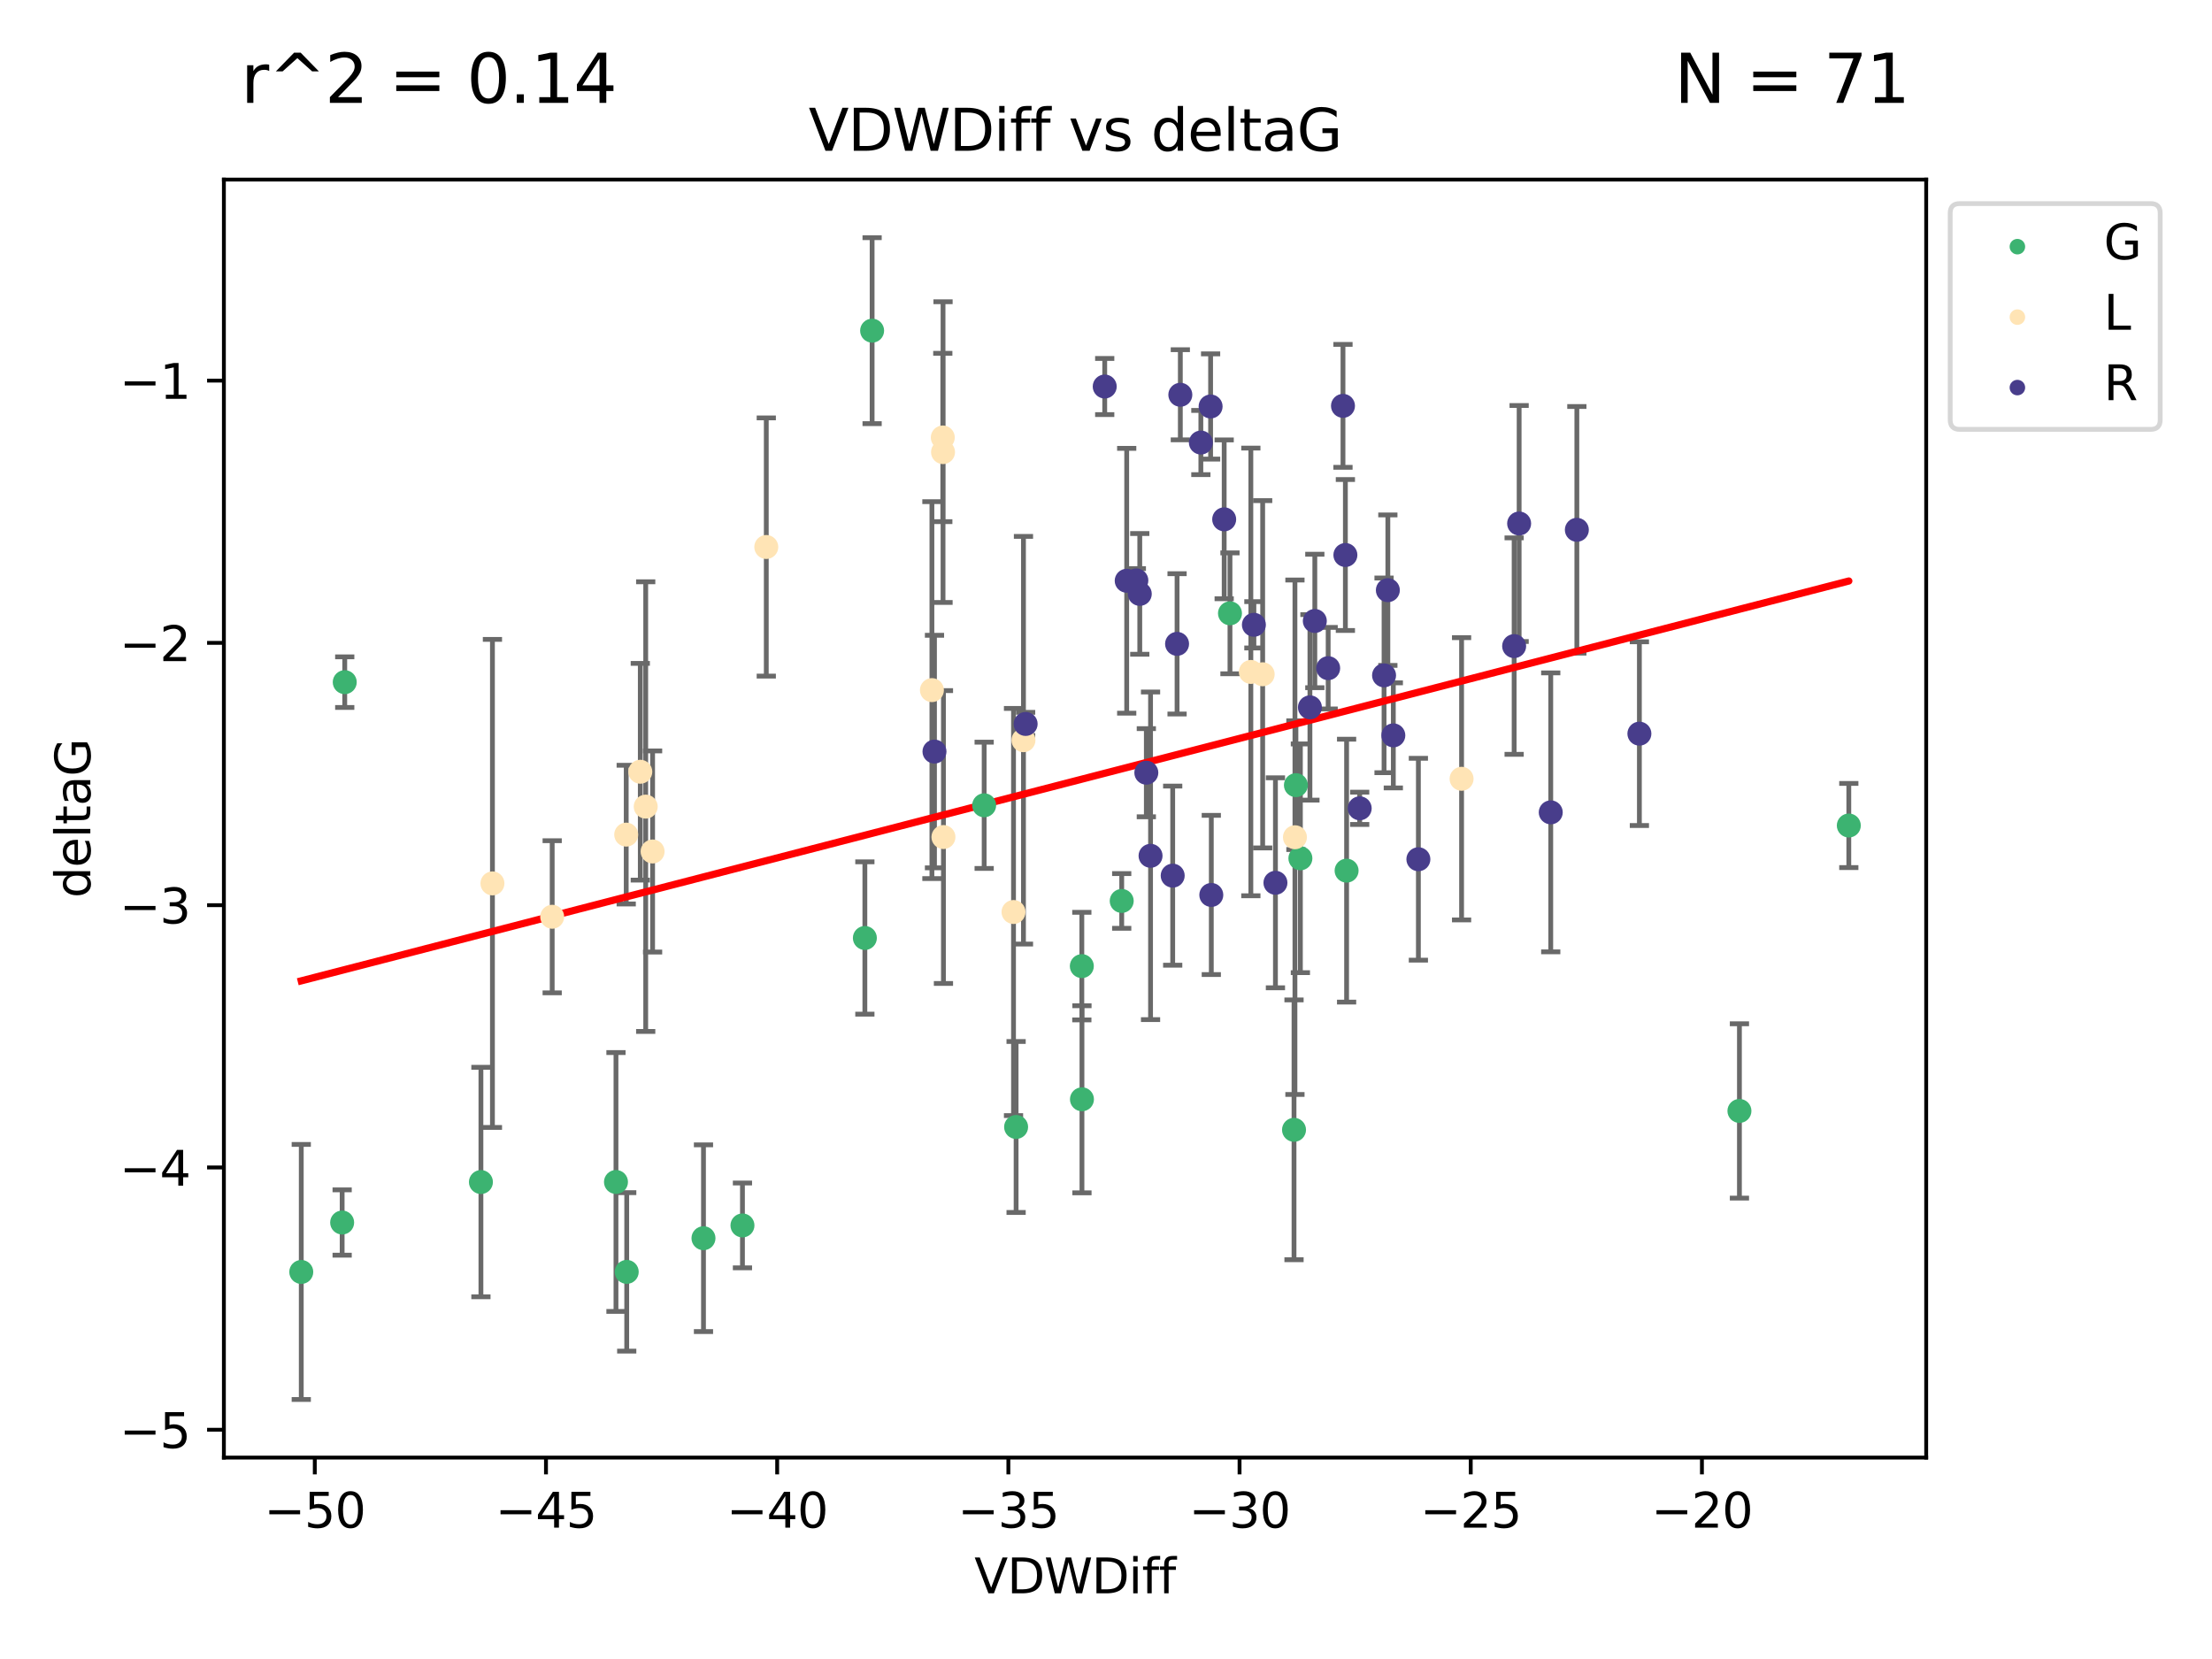<?xml version="1.0" encoding="utf-8" standalone="no"?>
<!DOCTYPE svg PUBLIC "-//W3C//DTD SVG 1.1//EN"
  "http://www.w3.org/Graphics/SVG/1.1/DTD/svg11.dtd">
<svg xmlns:xlink="http://www.w3.org/1999/xlink" width="460.8pt" height="345.6pt" viewBox="0 0 460.8 345.6" xmlns="http://www.w3.org/2000/svg" version="1.1">
 <defs>
  <style type="text/css">*{stroke-linejoin: round; stroke-linecap: butt}</style>
 </defs>
 <g id="figure_1">
  <g id="patch_1">
   <path d="M 0 345.6 
L 460.8 345.6 
L 460.8 0 
L 0 0 
z
" style="fill: #ffffff"/>
  </g>
  <g id="axes_1">
   <g id="patch_2">
    <path d="M 46.64 303.64 
L 401.26 303.64 
L 401.26 37.411 
L 46.64 37.411 
z
" style="fill: #ffffff"/>
   </g>
   <g id="PathCollection_1">
    <defs>
     <path id="m10f42b0be4" d="M 0 1.118 
C 0.297 1.118 0.581 1 0.791 0.791 
C 1 0.581 1.118 0.297 1.118 0 
C 1.118 -0.297 1 -0.581 0.791 -0.791 
C 0.581 -1 0.297 -1.118 0 -1.118 
C -0.297 -1.118 -0.581 -1 -0.791 -0.791 
C -1 -0.581 -1.118 -0.297 -1.118 0 
C -1.118 0.297 -1 0.581 -0.791 0.791 
C -0.581 1 -0.297 1.118 0 1.118 
z
" style="stroke: #3cb371"/>
    </defs>
    <g clip-path="url(#p039f5d3572)">
     <use xlink:href="#m10f42b0be4" x="62.759" y="264.972" style="fill: #3cb371; stroke: #3cb371"/>
     <use xlink:href="#m10f42b0be4" x="128.319" y="246.229" style="fill: #3cb371; stroke: #3cb371"/>
     <use xlink:href="#m10f42b0be4" x="154.667" y="255.28" style="fill: #3cb371; stroke: #3cb371"/>
     <use xlink:href="#m10f42b0be4" x="146.548" y="257.942" style="fill: #3cb371; stroke: #3cb371"/>
     <use xlink:href="#m10f42b0be4" x="71.816" y="142.106" style="fill: #3cb371; stroke: #3cb371"/>
     <use xlink:href="#m10f42b0be4" x="181.678" y="68.883" style="fill: #3cb371; stroke: #3cb371"/>
     <use xlink:href="#m10f42b0be4" x="71.276" y="254.674" style="fill: #3cb371; stroke: #3cb371"/>
     <use xlink:href="#m10f42b0be4" x="100.185" y="246.241" style="fill: #3cb371; stroke: #3cb371"/>
     <use xlink:href="#m10f42b0be4" x="130.558" y="264.956" style="fill: #3cb371; stroke: #3cb371"/>
     <use xlink:href="#m10f42b0be4" x="211.673" y="234.768" style="fill: #3cb371; stroke: #3cb371"/>
     <use xlink:href="#m10f42b0be4" x="225.365" y="201.259" style="fill: #3cb371; stroke: #3cb371"/>
     <use xlink:href="#m10f42b0be4" x="225.391" y="229.002" style="fill: #3cb371; stroke: #3cb371"/>
     <use xlink:href="#m10f42b0be4" x="256.226" y="127.765" style="fill: #3cb371; stroke: #3cb371"/>
     <use xlink:href="#m10f42b0be4" x="205.019" y="167.759" style="fill: #3cb371; stroke: #3cb371"/>
     <use xlink:href="#m10f42b0be4" x="280.521" y="181.37" style="fill: #3cb371; stroke: #3cb371"/>
     <use xlink:href="#m10f42b0be4" x="233.673" y="187.683" style="fill: #3cb371; stroke: #3cb371"/>
     <use xlink:href="#m10f42b0be4" x="180.168" y="195.399" style="fill: #3cb371; stroke: #3cb371"/>
     <use xlink:href="#m10f42b0be4" x="270.895" y="178.803" style="fill: #3cb371; stroke: #3cb371"/>
     <use xlink:href="#m10f42b0be4" x="269.963" y="163.562" style="fill: #3cb371; stroke: #3cb371"/>
     <use xlink:href="#m10f42b0be4" x="269.568" y="235.362" style="fill: #3cb371; stroke: #3cb371"/>
     <use xlink:href="#m10f42b0be4" x="385.141" y="171.969" style="fill: #3cb371; stroke: #3cb371"/>
     <use xlink:href="#m10f42b0be4" x="362.356" y="231.428" style="fill: #3cb371; stroke: #3cb371"/>
    </g>
   </g>
   <g id="PathCollection_2">
    <defs>
     <path id="m7113421792" d="M 0 1.118 
C 0.297 1.118 0.581 1 0.791 0.791 
C 1 0.581 1.118 0.297 1.118 0 
C 1.118 -0.297 1 -0.581 0.791 -0.791 
C 0.581 -1 0.297 -1.118 0 -1.118 
C -0.297 -1.118 -0.581 -1 -0.791 -0.791 
C -1 -0.581 -1.118 -0.297 -1.118 0 
C -1.118 0.297 -1 0.581 -0.791 0.791 
C -0.581 1 -0.297 1.118 0 1.118 
z
" style="stroke: #ffe4b5"/>
    </defs>
    <g clip-path="url(#p039f5d3572)">
     <use xlink:href="#m7113421792" x="115.031" y="190.979" style="fill: #ffe4b5; stroke: #ffe4b5"/>
     <use xlink:href="#m7113421792" x="130.453" y="173.867" style="fill: #ffe4b5; stroke: #ffe4b5"/>
     <use xlink:href="#m7113421792" x="133.384" y="160.77" style="fill: #ffe4b5; stroke: #ffe4b5"/>
     <use xlink:href="#m7113421792" x="134.513" y="168.033" style="fill: #ffe4b5; stroke: #ffe4b5"/>
     <use xlink:href="#m7113421792" x="196.451" y="94.182" style="fill: #ffe4b5; stroke: #ffe4b5"/>
     <use xlink:href="#m7113421792" x="159.63" y="113.949" style="fill: #ffe4b5; stroke: #ffe4b5"/>
     <use xlink:href="#m7113421792" x="260.575" y="139.975" style="fill: #ffe4b5; stroke: #ffe4b5"/>
     <use xlink:href="#m7113421792" x="135.948" y="177.38" style="fill: #ffe4b5; stroke: #ffe4b5"/>
     <use xlink:href="#m7113421792" x="196.402" y="91.135" style="fill: #ffe4b5; stroke: #ffe4b5"/>
     <use xlink:href="#m7113421792" x="269.76" y="174.414" style="fill: #ffe4b5; stroke: #ffe4b5"/>
     <use xlink:href="#m7113421792" x="196.537" y="174.371" style="fill: #ffe4b5; stroke: #ffe4b5"/>
     <use xlink:href="#m7113421792" x="102.584" y="184.029" style="fill: #ffe4b5; stroke: #ffe4b5"/>
     <use xlink:href="#m7113421792" x="263.037" y="140.463" style="fill: #ffe4b5; stroke: #ffe4b5"/>
     <use xlink:href="#m7113421792" x="211.135" y="189.987" style="fill: #ffe4b5; stroke: #ffe4b5"/>
     <use xlink:href="#m7113421792" x="304.474" y="162.236" style="fill: #ffe4b5; stroke: #ffe4b5"/>
     <use xlink:href="#m7113421792" x="213.208" y="154.198" style="fill: #ffe4b5; stroke: #ffe4b5"/>
     <use xlink:href="#m7113421792" x="194.135" y="143.764" style="fill: #ffe4b5; stroke: #ffe4b5"/>
    </g>
   </g>
   <g id="PathCollection_3">
    <defs>
     <path id="mc7e16ab9be" d="M 0 1.118 
C 0.297 1.118 0.581 1 0.791 0.791 
C 1 0.581 1.118 0.297 1.118 0 
C 1.118 -0.297 1 -0.581 0.791 -0.791 
C 0.581 -1 0.297 -1.118 0 -1.118 
C -0.297 -1.118 -0.581 -1 -0.791 -0.791 
C -1 -0.581 -1.118 -0.297 -1.118 0 
C -1.118 0.297 -1 0.581 -0.791 0.791 
C -0.581 1 -0.297 1.118 0 1.118 
z
" style="stroke: #483d8b"/>
    </defs>
    <g clip-path="url(#p039f5d3572)">
     <use xlink:href="#mc7e16ab9be" x="237.436" y="123.719" style="fill: #483d8b; stroke: #483d8b"/>
     <use xlink:href="#mc7e16ab9be" x="194.67" y="156.565" style="fill: #483d8b; stroke: #483d8b"/>
     <use xlink:href="#mc7e16ab9be" x="239.681" y="178.28" style="fill: #483d8b; stroke: #483d8b"/>
     <use xlink:href="#mc7e16ab9be" x="265.697" y="183.902" style="fill: #483d8b; stroke: #483d8b"/>
     <use xlink:href="#mc7e16ab9be" x="261.209" y="130.157" style="fill: #483d8b; stroke: #483d8b"/>
     <use xlink:href="#mc7e16ab9be" x="273.901" y="129.36" style="fill: #483d8b; stroke: #483d8b"/>
     <use xlink:href="#mc7e16ab9be" x="230.133" y="80.519" style="fill: #483d8b; stroke: #483d8b"/>
     <use xlink:href="#mc7e16ab9be" x="238.802" y="160.968" style="fill: #483d8b; stroke: #483d8b"/>
     <use xlink:href="#mc7e16ab9be" x="213.658" y="150.812" style="fill: #483d8b; stroke: #483d8b"/>
     <use xlink:href="#mc7e16ab9be" x="328.487" y="110.37" style="fill: #483d8b; stroke: #483d8b"/>
     <use xlink:href="#mc7e16ab9be" x="234.713" y="120.983" style="fill: #483d8b; stroke: #483d8b"/>
     <use xlink:href="#mc7e16ab9be" x="280.269" y="115.619" style="fill: #483d8b; stroke: #483d8b"/>
     <use xlink:href="#mc7e16ab9be" x="295.475" y="178.995" style="fill: #483d8b; stroke: #483d8b"/>
     <use xlink:href="#mc7e16ab9be" x="252.191" y="84.676" style="fill: #483d8b; stroke: #483d8b"/>
     <use xlink:href="#mc7e16ab9be" x="315.423" y="134.596" style="fill: #483d8b; stroke: #483d8b"/>
     <use xlink:href="#mc7e16ab9be" x="283.249" y="168.386" style="fill: #483d8b; stroke: #483d8b"/>
     <use xlink:href="#mc7e16ab9be" x="245.205" y="134.129" style="fill: #483d8b; stroke: #483d8b"/>
     <use xlink:href="#mc7e16ab9be" x="255.019" y="108.187" style="fill: #483d8b; stroke: #483d8b"/>
     <use xlink:href="#mc7e16ab9be" x="244.294" y="182.412" style="fill: #483d8b; stroke: #483d8b"/>
     <use xlink:href="#mc7e16ab9be" x="290.255" y="153.191" style="fill: #483d8b; stroke: #483d8b"/>
     <use xlink:href="#mc7e16ab9be" x="250.161" y="92.189" style="fill: #483d8b; stroke: #483d8b"/>
     <use xlink:href="#mc7e16ab9be" x="323.049" y="169.229" style="fill: #483d8b; stroke: #483d8b"/>
     <use xlink:href="#mc7e16ab9be" x="236.721" y="120.915" style="fill: #483d8b; stroke: #483d8b"/>
     <use xlink:href="#mc7e16ab9be" x="341.515" y="152.834" style="fill: #483d8b; stroke: #483d8b"/>
     <use xlink:href="#mc7e16ab9be" x="245.884" y="82.238" style="fill: #483d8b; stroke: #483d8b"/>
     <use xlink:href="#mc7e16ab9be" x="276.682" y="139.191" style="fill: #483d8b; stroke: #483d8b"/>
     <use xlink:href="#mc7e16ab9be" x="272.882" y="147.356" style="fill: #483d8b; stroke: #483d8b"/>
     <use xlink:href="#mc7e16ab9be" x="288.324" y="140.689" style="fill: #483d8b; stroke: #483d8b"/>
     <use xlink:href="#mc7e16ab9be" x="279.768" y="84.549" style="fill: #483d8b; stroke: #483d8b"/>
     <use xlink:href="#mc7e16ab9be" x="316.463" y="109.055" style="fill: #483d8b; stroke: #483d8b"/>
     <use xlink:href="#mc7e16ab9be" x="252.336" y="186.434" style="fill: #483d8b; stroke: #483d8b"/>
     <use xlink:href="#mc7e16ab9be" x="289.115" y="122.945" style="fill: #483d8b; stroke: #483d8b"/>
    </g>
   </g>
   <g id="matplotlib.axis_1">
    <g id="xtick_1">
     <g id="line2d_1">
      <defs>
       <path id="m365a8f9940" d="M 0 0 
L 0 3.5 
" style="stroke: #000000; stroke-width: 0.8"/>
      </defs>
      <g>
       <use xlink:href="#m365a8f9940" x="65.577" y="303.64" style="stroke: #000000; stroke-width: 0.8"/>
      </g>
     </g>
     <g id="text_1">
      <!-- −50 -->
      <g transform="translate(55.024 318.238)scale(0.1 -0.1)">
       <defs>
        <path id="DejaVuSans-2212" d="M 678 2272 
L 4684 2272 
L 4684 1741 
L 678 1741 
L 678 2272 
z
" transform="scale(0.016)"/>
        <path id="DejaVuSans-35" d="M 691 4666 
L 3169 4666 
L 3169 4134 
L 1269 4134 
L 1269 2991 
Q 1406 3038 1543 3061 
Q 1681 3084 1819 3084 
Q 2600 3084 3056 2656 
Q 3513 2228 3513 1497 
Q 3513 744 3044 326 
Q 2575 -91 1722 -91 
Q 1428 -91 1123 -41 
Q 819 9 494 109 
L 494 744 
Q 775 591 1075 516 
Q 1375 441 1709 441 
Q 2250 441 2565 725 
Q 2881 1009 2881 1497 
Q 2881 1984 2565 2268 
Q 2250 2553 1709 2553 
Q 1456 2553 1204 2497 
Q 953 2441 691 2322 
L 691 4666 
z
" transform="scale(0.016)"/>
        <path id="DejaVuSans-30" d="M 2034 4250 
Q 1547 4250 1301 3770 
Q 1056 3291 1056 2328 
Q 1056 1369 1301 889 
Q 1547 409 2034 409 
Q 2525 409 2770 889 
Q 3016 1369 3016 2328 
Q 3016 3291 2770 3770 
Q 2525 4250 2034 4250 
z
M 2034 4750 
Q 2819 4750 3233 4129 
Q 3647 3509 3647 2328 
Q 3647 1150 3233 529 
Q 2819 -91 2034 -91 
Q 1250 -91 836 529 
Q 422 1150 422 2328 
Q 422 3509 836 4129 
Q 1250 4750 2034 4750 
z
" transform="scale(0.016)"/>
       </defs>
       <use xlink:href="#DejaVuSans-2212"/>
       <use xlink:href="#DejaVuSans-35" x="83.789"/>
       <use xlink:href="#DejaVuSans-30" x="147.412"/>
      </g>
     </g>
    </g>
    <g id="xtick_2">
     <g id="line2d_2">
      <g>
       <use xlink:href="#m365a8f9940" x="113.738" y="303.64" style="stroke: #000000; stroke-width: 0.8"/>
      </g>
     </g>
     <g id="text_2">
      <!-- −45 -->
      <g transform="translate(103.185 318.238)scale(0.1 -0.1)">
       <defs>
        <path id="DejaVuSans-34" d="M 2419 4116 
L 825 1625 
L 2419 1625 
L 2419 4116 
z
M 2253 4666 
L 3047 4666 
L 3047 1625 
L 3713 1625 
L 3713 1100 
L 3047 1100 
L 3047 0 
L 2419 0 
L 2419 1100 
L 313 1100 
L 313 1709 
L 2253 4666 
z
" transform="scale(0.016)"/>
       </defs>
       <use xlink:href="#DejaVuSans-2212"/>
       <use xlink:href="#DejaVuSans-34" x="83.789"/>
       <use xlink:href="#DejaVuSans-35" x="147.412"/>
      </g>
     </g>
    </g>
    <g id="xtick_3">
     <g id="line2d_3">
      <g>
       <use xlink:href="#m365a8f9940" x="161.899" y="303.64" style="stroke: #000000; stroke-width: 0.8"/>
      </g>
     </g>
     <g id="text_3">
      <!-- −40 -->
      <g transform="translate(151.346 318.238)scale(0.1 -0.1)">
       <use xlink:href="#DejaVuSans-2212"/>
       <use xlink:href="#DejaVuSans-34" x="83.789"/>
       <use xlink:href="#DejaVuSans-30" x="147.412"/>
      </g>
     </g>
    </g>
    <g id="xtick_4">
     <g id="line2d_4">
      <g>
       <use xlink:href="#m365a8f9940" x="210.06" y="303.64" style="stroke: #000000; stroke-width: 0.8"/>
      </g>
     </g>
     <g id="text_4">
      <!-- −35 -->
      <g transform="translate(199.508 318.238)scale(0.1 -0.1)">
       <defs>
        <path id="DejaVuSans-33" d="M 2597 2516 
Q 3050 2419 3304 2112 
Q 3559 1806 3559 1356 
Q 3559 666 3084 287 
Q 2609 -91 1734 -91 
Q 1441 -91 1130 -33 
Q 819 25 488 141 
L 488 750 
Q 750 597 1062 519 
Q 1375 441 1716 441 
Q 2309 441 2620 675 
Q 2931 909 2931 1356 
Q 2931 1769 2642 2001 
Q 2353 2234 1838 2234 
L 1294 2234 
L 1294 2753 
L 1863 2753 
Q 2328 2753 2575 2939 
Q 2822 3125 2822 3475 
Q 2822 3834 2567 4026 
Q 2313 4219 1838 4219 
Q 1578 4219 1281 4162 
Q 984 4106 628 3988 
L 628 4550 
Q 988 4650 1302 4700 
Q 1616 4750 1894 4750 
Q 2613 4750 3031 4423 
Q 3450 4097 3450 3541 
Q 3450 3153 3228 2886 
Q 3006 2619 2597 2516 
z
" transform="scale(0.016)"/>
       </defs>
       <use xlink:href="#DejaVuSans-2212"/>
       <use xlink:href="#DejaVuSans-33" x="83.789"/>
       <use xlink:href="#DejaVuSans-35" x="147.412"/>
      </g>
     </g>
    </g>
    <g id="xtick_5">
     <g id="line2d_5">
      <g>
       <use xlink:href="#m365a8f9940" x="258.221" y="303.64" style="stroke: #000000; stroke-width: 0.8"/>
      </g>
     </g>
     <g id="text_5">
      <!-- −30 -->
      <g transform="translate(247.669 318.238)scale(0.1 -0.1)">
       <use xlink:href="#DejaVuSans-2212"/>
       <use xlink:href="#DejaVuSans-33" x="83.789"/>
       <use xlink:href="#DejaVuSans-30" x="147.412"/>
      </g>
     </g>
    </g>
    <g id="xtick_6">
     <g id="line2d_6">
      <g>
       <use xlink:href="#m365a8f9940" x="306.382" y="303.64" style="stroke: #000000; stroke-width: 0.8"/>
      </g>
     </g>
     <g id="text_6">
      <!-- −25 -->
      <g transform="translate(295.83 318.238)scale(0.1 -0.1)">
       <defs>
        <path id="DejaVuSans-32" d="M 1228 531 
L 3431 531 
L 3431 0 
L 469 0 
L 469 531 
Q 828 903 1448 1529 
Q 2069 2156 2228 2338 
Q 2531 2678 2651 2914 
Q 2772 3150 2772 3378 
Q 2772 3750 2511 3984 
Q 2250 4219 1831 4219 
Q 1534 4219 1204 4116 
Q 875 4013 500 3803 
L 500 4441 
Q 881 4594 1212 4672 
Q 1544 4750 1819 4750 
Q 2544 4750 2975 4387 
Q 3406 4025 3406 3419 
Q 3406 3131 3298 2873 
Q 3191 2616 2906 2266 
Q 2828 2175 2409 1742 
Q 1991 1309 1228 531 
z
" transform="scale(0.016)"/>
       </defs>
       <use xlink:href="#DejaVuSans-2212"/>
       <use xlink:href="#DejaVuSans-32" x="83.789"/>
       <use xlink:href="#DejaVuSans-35" x="147.412"/>
      </g>
     </g>
    </g>
    <g id="xtick_7">
     <g id="line2d_7">
      <g>
       <use xlink:href="#m365a8f9940" x="354.543" y="303.64" style="stroke: #000000; stroke-width: 0.8"/>
      </g>
     </g>
     <g id="text_7">
      <!-- −20 -->
      <g transform="translate(343.991 318.238)scale(0.1 -0.1)">
       <use xlink:href="#DejaVuSans-2212"/>
       <use xlink:href="#DejaVuSans-32" x="83.789"/>
       <use xlink:href="#DejaVuSans-30" x="147.412"/>
      </g>
     </g>
    </g>
    <g id="text_8">
     <!-- VDWDiff -->
     <g transform="translate(202.977 331.917)scale(0.1 -0.1)">
      <defs>
       <path id="DejaVuSans-56" d="M 1831 0 
L 50 4666 
L 709 4666 
L 2188 738 
L 3669 4666 
L 4325 4666 
L 2547 0 
L 1831 0 
z
" transform="scale(0.016)"/>
       <path id="DejaVuSans-44" d="M 1259 4147 
L 1259 519 
L 2022 519 
Q 2988 519 3436 956 
Q 3884 1394 3884 2338 
Q 3884 3275 3436 3711 
Q 2988 4147 2022 4147 
L 1259 4147 
z
M 628 4666 
L 1925 4666 
Q 3281 4666 3915 4102 
Q 4550 3538 4550 2338 
Q 4550 1131 3912 565 
Q 3275 0 1925 0 
L 628 0 
L 628 4666 
z
" transform="scale(0.016)"/>
       <path id="DejaVuSans-57" d="M 213 4666 
L 850 4666 
L 1831 722 
L 2809 4666 
L 3519 4666 
L 4500 722 
L 5478 4666 
L 6119 4666 
L 4947 0 
L 4153 0 
L 3169 4050 
L 2175 0 
L 1381 0 
L 213 4666 
z
" transform="scale(0.016)"/>
       <path id="DejaVuSans-69" d="M 603 3500 
L 1178 3500 
L 1178 0 
L 603 0 
L 603 3500 
z
M 603 4863 
L 1178 4863 
L 1178 4134 
L 603 4134 
L 603 4863 
z
" transform="scale(0.016)"/>
       <path id="DejaVuSans-66" d="M 2375 4863 
L 2375 4384 
L 1825 4384 
Q 1516 4384 1395 4259 
Q 1275 4134 1275 3809 
L 1275 3500 
L 2222 3500 
L 2222 3053 
L 1275 3053 
L 1275 0 
L 697 0 
L 697 3053 
L 147 3053 
L 147 3500 
L 697 3500 
L 697 3744 
Q 697 4328 969 4595 
Q 1241 4863 1831 4863 
L 2375 4863 
z
" transform="scale(0.016)"/>
      </defs>
      <use xlink:href="#DejaVuSans-56"/>
      <use xlink:href="#DejaVuSans-44" x="68.408"/>
      <use xlink:href="#DejaVuSans-57" x="145.41"/>
      <use xlink:href="#DejaVuSans-44" x="244.287"/>
      <use xlink:href="#DejaVuSans-69" x="321.289"/>
      <use xlink:href="#DejaVuSans-66" x="349.072"/>
      <use xlink:href="#DejaVuSans-66" x="384.277"/>
     </g>
    </g>
   </g>
   <g id="matplotlib.axis_2">
    <g id="ytick_1">
     <g id="line2d_8">
      <defs>
       <path id="m223c70c79e" d="M 0 0 
L -3.5 0 
" style="stroke: #000000; stroke-width: 0.8"/>
      </defs>
      <g>
       <use xlink:href="#m223c70c79e" x="46.64" y="297.844" style="stroke: #000000; stroke-width: 0.8"/>
      </g>
     </g>
     <g id="text_9">
      <!-- −5 -->
      <g transform="translate(24.898 301.643)scale(0.1 -0.1)">
       <use xlink:href="#DejaVuSans-2212"/>
       <use xlink:href="#DejaVuSans-35" x="83.789"/>
      </g>
     </g>
    </g>
    <g id="ytick_2">
     <g id="line2d_9">
      <g>
       <use xlink:href="#m223c70c79e" x="46.64" y="243.204" style="stroke: #000000; stroke-width: 0.8"/>
      </g>
     </g>
     <g id="text_10">
      <!-- −4 -->
      <g transform="translate(24.898 247.003)scale(0.1 -0.1)">
       <use xlink:href="#DejaVuSans-2212"/>
       <use xlink:href="#DejaVuSans-34" x="83.789"/>
      </g>
     </g>
    </g>
    <g id="ytick_3">
     <g id="line2d_10">
      <g>
       <use xlink:href="#m223c70c79e" x="46.64" y="188.564" style="stroke: #000000; stroke-width: 0.8"/>
      </g>
     </g>
     <g id="text_11">
      <!-- −3 -->
      <g transform="translate(24.898 192.364)scale(0.1 -0.1)">
       <use xlink:href="#DejaVuSans-2212"/>
       <use xlink:href="#DejaVuSans-33" x="83.789"/>
      </g>
     </g>
    </g>
    <g id="ytick_4">
     <g id="line2d_11">
      <g>
       <use xlink:href="#m223c70c79e" x="46.64" y="133.924" style="stroke: #000000; stroke-width: 0.8"/>
      </g>
     </g>
     <g id="text_12">
      <!-- −2 -->
      <g transform="translate(24.898 137.724)scale(0.1 -0.1)">
       <use xlink:href="#DejaVuSans-2212"/>
       <use xlink:href="#DejaVuSans-32" x="83.789"/>
      </g>
     </g>
    </g>
    <g id="ytick_5">
     <g id="line2d_12">
      <g>
       <use xlink:href="#m223c70c79e" x="46.64" y="79.284" style="stroke: #000000; stroke-width: 0.8"/>
      </g>
     </g>
     <g id="text_13">
      <!-- −1 -->
      <g transform="translate(24.898 83.084)scale(0.1 -0.1)">
       <defs>
        <path id="DejaVuSans-31" d="M 794 531 
L 1825 531 
L 1825 4091 
L 703 3866 
L 703 4441 
L 1819 4666 
L 2450 4666 
L 2450 531 
L 3481 531 
L 3481 0 
L 794 0 
L 794 531 
z
" transform="scale(0.016)"/>
       </defs>
       <use xlink:href="#DejaVuSans-2212"/>
       <use xlink:href="#DejaVuSans-31" x="83.789"/>
      </g>
     </g>
    </g>
    <g id="text_14">
     <!-- deltaG -->
     <g transform="translate(18.818 187.064)rotate(-90)scale(0.1 -0.1)">
      <defs>
       <path id="DejaVuSans-64" d="M 2906 2969 
L 2906 4863 
L 3481 4863 
L 3481 0 
L 2906 0 
L 2906 525 
Q 2725 213 2448 61 
Q 2172 -91 1784 -91 
Q 1150 -91 751 415 
Q 353 922 353 1747 
Q 353 2572 751 3078 
Q 1150 3584 1784 3584 
Q 2172 3584 2448 3432 
Q 2725 3281 2906 2969 
z
M 947 1747 
Q 947 1113 1208 752 
Q 1469 391 1925 391 
Q 2381 391 2643 752 
Q 2906 1113 2906 1747 
Q 2906 2381 2643 2742 
Q 2381 3103 1925 3103 
Q 1469 3103 1208 2742 
Q 947 2381 947 1747 
z
" transform="scale(0.016)"/>
       <path id="DejaVuSans-65" d="M 3597 1894 
L 3597 1613 
L 953 1613 
Q 991 1019 1311 708 
Q 1631 397 2203 397 
Q 2534 397 2845 478 
Q 3156 559 3463 722 
L 3463 178 
Q 3153 47 2828 -22 
Q 2503 -91 2169 -91 
Q 1331 -91 842 396 
Q 353 884 353 1716 
Q 353 2575 817 3079 
Q 1281 3584 2069 3584 
Q 2775 3584 3186 3129 
Q 3597 2675 3597 1894 
z
M 3022 2063 
Q 3016 2534 2758 2815 
Q 2500 3097 2075 3097 
Q 1594 3097 1305 2825 
Q 1016 2553 972 2059 
L 3022 2063 
z
" transform="scale(0.016)"/>
       <path id="DejaVuSans-6c" d="M 603 4863 
L 1178 4863 
L 1178 0 
L 603 0 
L 603 4863 
z
" transform="scale(0.016)"/>
       <path id="DejaVuSans-74" d="M 1172 4494 
L 1172 3500 
L 2356 3500 
L 2356 3053 
L 1172 3053 
L 1172 1153 
Q 1172 725 1289 603 
Q 1406 481 1766 481 
L 2356 481 
L 2356 0 
L 1766 0 
Q 1100 0 847 248 
Q 594 497 594 1153 
L 594 3053 
L 172 3053 
L 172 3500 
L 594 3500 
L 594 4494 
L 1172 4494 
z
" transform="scale(0.016)"/>
       <path id="DejaVuSans-61" d="M 2194 1759 
Q 1497 1759 1228 1600 
Q 959 1441 959 1056 
Q 959 750 1161 570 
Q 1363 391 1709 391 
Q 2188 391 2477 730 
Q 2766 1069 2766 1631 
L 2766 1759 
L 2194 1759 
z
M 3341 1997 
L 3341 0 
L 2766 0 
L 2766 531 
Q 2569 213 2275 61 
Q 1981 -91 1556 -91 
Q 1019 -91 701 211 
Q 384 513 384 1019 
Q 384 1609 779 1909 
Q 1175 2209 1959 2209 
L 2766 2209 
L 2766 2266 
Q 2766 2663 2505 2880 
Q 2244 3097 1772 3097 
Q 1472 3097 1187 3025 
Q 903 2953 641 2809 
L 641 3341 
Q 956 3463 1253 3523 
Q 1550 3584 1831 3584 
Q 2591 3584 2966 3190 
Q 3341 2797 3341 1997 
z
" transform="scale(0.016)"/>
       <path id="DejaVuSans-47" d="M 3809 666 
L 3809 1919 
L 2778 1919 
L 2778 2438 
L 4434 2438 
L 4434 434 
Q 4069 175 3628 42 
Q 3188 -91 2688 -91 
Q 1594 -91 976 548 
Q 359 1188 359 2328 
Q 359 3472 976 4111 
Q 1594 4750 2688 4750 
Q 3144 4750 3555 4637 
Q 3966 4525 4313 4306 
L 4313 3634 
Q 3963 3931 3569 4081 
Q 3175 4231 2741 4231 
Q 1884 4231 1454 3753 
Q 1025 3275 1025 2328 
Q 1025 1384 1454 906 
Q 1884 428 2741 428 
Q 3075 428 3337 486 
Q 3600 544 3809 666 
z
" transform="scale(0.016)"/>
      </defs>
      <use xlink:href="#DejaVuSans-64"/>
      <use xlink:href="#DejaVuSans-65" x="63.477"/>
      <use xlink:href="#DejaVuSans-6c" x="125"/>
      <use xlink:href="#DejaVuSans-74" x="152.783"/>
      <use xlink:href="#DejaVuSans-61" x="191.992"/>
      <use xlink:href="#DejaVuSans-47" x="253.271"/>
     </g>
    </g>
   </g>
   <g id="LineCollection_1">
    <path d="M 62.759 291.539 
L 62.759 238.405 
" clip-path="url(#p039f5d3572)" style="fill: none; stroke: #696969"/>
    <path d="M 128.319 273.192 
L 128.319 219.267 
" clip-path="url(#p039f5d3572)" style="fill: none; stroke: #696969"/>
    <path d="M 154.667 264.116 
L 154.667 246.445 
" clip-path="url(#p039f5d3572)" style="fill: none; stroke: #696969"/>
    <path d="M 146.548 277.391 
L 146.548 238.493 
" clip-path="url(#p039f5d3572)" style="fill: none; stroke: #696969"/>
    <path d="M 71.816 147.375 
L 71.816 136.837 
" clip-path="url(#p039f5d3572)" style="fill: none; stroke: #696969"/>
    <path d="M 181.678 88.254 
L 181.678 49.513 
" clip-path="url(#p039f5d3572)" style="fill: none; stroke: #696969"/>
    <path d="M 71.276 261.477 
L 71.276 247.87 
" clip-path="url(#p039f5d3572)" style="fill: none; stroke: #696969"/>
    <path d="M 100.185 270.142 
L 100.185 222.34 
" clip-path="url(#p039f5d3572)" style="fill: none; stroke: #696969"/>
    <path d="M 130.558 281.463 
L 130.558 248.45 
" clip-path="url(#p039f5d3572)" style="fill: none; stroke: #696969"/>
    <path d="M 211.673 252.578 
L 211.673 216.959 
" clip-path="url(#p039f5d3572)" style="fill: none; stroke: #696969"/>
    <path d="M 225.365 212.466 
L 225.365 190.051 
" clip-path="url(#p039f5d3572)" style="fill: none; stroke: #696969"/>
    <path d="M 225.391 248.489 
L 225.391 209.516 
" clip-path="url(#p039f5d3572)" style="fill: none; stroke: #696969"/>
    <path d="M 256.226 140.357 
L 256.226 115.174 
" clip-path="url(#p039f5d3572)" style="fill: none; stroke: #696969"/>
    <path d="M 205.019 180.911 
L 205.019 154.608 
" clip-path="url(#p039f5d3572)" style="fill: none; stroke: #696969"/>
    <path d="M 280.521 208.753 
L 280.521 153.986 
" clip-path="url(#p039f5d3572)" style="fill: none; stroke: #696969"/>
    <path d="M 233.673 193.382 
L 233.673 181.984 
" clip-path="url(#p039f5d3572)" style="fill: none; stroke: #696969"/>
    <path d="M 180.168 211.267 
L 180.168 179.53 
" clip-path="url(#p039f5d3572)" style="fill: none; stroke: #696969"/>
    <path d="M 270.895 202.627 
L 270.895 154.978 
" clip-path="url(#p039f5d3572)" style="fill: none; stroke: #696969"/>
    <path d="M 269.963 176.973 
L 269.963 150.151 
" clip-path="url(#p039f5d3572)" style="fill: none; stroke: #696969"/>
    <path d="M 269.568 262.421 
L 269.568 208.303 
" clip-path="url(#p039f5d3572)" style="fill: none; stroke: #696969"/>
    <path d="M 385.141 180.734 
L 385.141 163.205 
" clip-path="url(#p039f5d3572)" style="fill: none; stroke: #696969"/>
    <path d="M 362.356 249.586 
L 362.356 213.27 
" clip-path="url(#p039f5d3572)" style="fill: none; stroke: #696969"/>
   </g>
   <g id="line2d_13">
    <defs>
     <path id="m0085812748" d="M 2 0 
L -2 -0 
" style="stroke: #696969"/>
    </defs>
    <g clip-path="url(#p039f5d3572)">
     <use xlink:href="#m0085812748" x="62.759" y="291.539" style="fill: #696969; stroke: #696969"/>
     <use xlink:href="#m0085812748" x="128.319" y="273.192" style="fill: #696969; stroke: #696969"/>
     <use xlink:href="#m0085812748" x="154.667" y="264.116" style="fill: #696969; stroke: #696969"/>
     <use xlink:href="#m0085812748" x="146.548" y="277.391" style="fill: #696969; stroke: #696969"/>
     <use xlink:href="#m0085812748" x="71.816" y="147.375" style="fill: #696969; stroke: #696969"/>
     <use xlink:href="#m0085812748" x="181.678" y="88.254" style="fill: #696969; stroke: #696969"/>
     <use xlink:href="#m0085812748" x="71.276" y="261.477" style="fill: #696969; stroke: #696969"/>
     <use xlink:href="#m0085812748" x="100.185" y="270.142" style="fill: #696969; stroke: #696969"/>
     <use xlink:href="#m0085812748" x="130.558" y="281.463" style="fill: #696969; stroke: #696969"/>
     <use xlink:href="#m0085812748" x="211.673" y="252.578" style="fill: #696969; stroke: #696969"/>
     <use xlink:href="#m0085812748" x="225.365" y="212.466" style="fill: #696969; stroke: #696969"/>
     <use xlink:href="#m0085812748" x="225.391" y="248.489" style="fill: #696969; stroke: #696969"/>
     <use xlink:href="#m0085812748" x="256.226" y="140.357" style="fill: #696969; stroke: #696969"/>
     <use xlink:href="#m0085812748" x="205.019" y="180.911" style="fill: #696969; stroke: #696969"/>
     <use xlink:href="#m0085812748" x="280.521" y="208.753" style="fill: #696969; stroke: #696969"/>
     <use xlink:href="#m0085812748" x="233.673" y="193.382" style="fill: #696969; stroke: #696969"/>
     <use xlink:href="#m0085812748" x="180.168" y="211.267" style="fill: #696969; stroke: #696969"/>
     <use xlink:href="#m0085812748" x="270.895" y="202.627" style="fill: #696969; stroke: #696969"/>
     <use xlink:href="#m0085812748" x="269.963" y="176.973" style="fill: #696969; stroke: #696969"/>
     <use xlink:href="#m0085812748" x="269.568" y="262.421" style="fill: #696969; stroke: #696969"/>
     <use xlink:href="#m0085812748" x="385.141" y="180.734" style="fill: #696969; stroke: #696969"/>
     <use xlink:href="#m0085812748" x="362.356" y="249.586" style="fill: #696969; stroke: #696969"/>
    </g>
   </g>
   <g id="line2d_14">
    <g clip-path="url(#p039f5d3572)">
     <use xlink:href="#m0085812748" x="62.759" y="238.405" style="fill: #696969; stroke: #696969"/>
     <use xlink:href="#m0085812748" x="128.319" y="219.267" style="fill: #696969; stroke: #696969"/>
     <use xlink:href="#m0085812748" x="154.667" y="246.445" style="fill: #696969; stroke: #696969"/>
     <use xlink:href="#m0085812748" x="146.548" y="238.493" style="fill: #696969; stroke: #696969"/>
     <use xlink:href="#m0085812748" x="71.816" y="136.837" style="fill: #696969; stroke: #696969"/>
     <use xlink:href="#m0085812748" x="181.678" y="49.513" style="fill: #696969; stroke: #696969"/>
     <use xlink:href="#m0085812748" x="71.276" y="247.87" style="fill: #696969; stroke: #696969"/>
     <use xlink:href="#m0085812748" x="100.185" y="222.34" style="fill: #696969; stroke: #696969"/>
     <use xlink:href="#m0085812748" x="130.558" y="248.45" style="fill: #696969; stroke: #696969"/>
     <use xlink:href="#m0085812748" x="211.673" y="216.959" style="fill: #696969; stroke: #696969"/>
     <use xlink:href="#m0085812748" x="225.365" y="190.051" style="fill: #696969; stroke: #696969"/>
     <use xlink:href="#m0085812748" x="225.391" y="209.516" style="fill: #696969; stroke: #696969"/>
     <use xlink:href="#m0085812748" x="256.226" y="115.174" style="fill: #696969; stroke: #696969"/>
     <use xlink:href="#m0085812748" x="205.019" y="154.608" style="fill: #696969; stroke: #696969"/>
     <use xlink:href="#m0085812748" x="280.521" y="153.986" style="fill: #696969; stroke: #696969"/>
     <use xlink:href="#m0085812748" x="233.673" y="181.984" style="fill: #696969; stroke: #696969"/>
     <use xlink:href="#m0085812748" x="180.168" y="179.53" style="fill: #696969; stroke: #696969"/>
     <use xlink:href="#m0085812748" x="270.895" y="154.978" style="fill: #696969; stroke: #696969"/>
     <use xlink:href="#m0085812748" x="269.963" y="150.151" style="fill: #696969; stroke: #696969"/>
     <use xlink:href="#m0085812748" x="269.568" y="208.303" style="fill: #696969; stroke: #696969"/>
     <use xlink:href="#m0085812748" x="385.141" y="163.205" style="fill: #696969; stroke: #696969"/>
     <use xlink:href="#m0085812748" x="362.356" y="213.27" style="fill: #696969; stroke: #696969"/>
    </g>
   </g>
   <g id="LineCollection_2">
    <path d="M 115.031 206.826 
L 115.031 175.132 
" clip-path="url(#p039f5d3572)" style="fill: none; stroke: #696969"/>
    <path d="M 130.453 188.312 
L 130.453 159.422 
" clip-path="url(#p039f5d3572)" style="fill: none; stroke: #696969"/>
    <path d="M 133.384 183.34 
L 133.384 138.199 
" clip-path="url(#p039f5d3572)" style="fill: none; stroke: #696969"/>
    <path d="M 134.513 214.868 
L 134.513 121.197 
" clip-path="url(#p039f5d3572)" style="fill: none; stroke: #696969"/>
    <path d="M 196.451 125.503 
L 196.451 62.861 
" clip-path="url(#p039f5d3572)" style="fill: none; stroke: #696969"/>
    <path d="M 159.63 140.845 
L 159.63 87.053 
" clip-path="url(#p039f5d3572)" style="fill: none; stroke: #696969"/>
    <path d="M 260.575 186.607 
L 260.575 93.342 
" clip-path="url(#p039f5d3572)" style="fill: none; stroke: #696969"/>
    <path d="M 135.948 198.329 
L 135.948 156.431 
" clip-path="url(#p039f5d3572)" style="fill: none; stroke: #696969"/>
    <path d="M 196.402 108.672 
L 196.402 73.597 
" clip-path="url(#p039f5d3572)" style="fill: none; stroke: #696969"/>
    <path d="M 269.76 227.997 
L 269.76 120.83 
" clip-path="url(#p039f5d3572)" style="fill: none; stroke: #696969"/>
    <path d="M 196.537 204.872 
L 196.537 143.869 
" clip-path="url(#p039f5d3572)" style="fill: none; stroke: #696969"/>
    <path d="M 102.584 234.864 
L 102.584 133.193 
" clip-path="url(#p039f5d3572)" style="fill: none; stroke: #696969"/>
    <path d="M 263.037 176.639 
L 263.037 104.287 
" clip-path="url(#p039f5d3572)" style="fill: none; stroke: #696969"/>
    <path d="M 211.135 232.396 
L 211.135 147.578 
" clip-path="url(#p039f5d3572)" style="fill: none; stroke: #696969"/>
    <path d="M 304.474 191.641 
L 304.474 132.832 
" clip-path="url(#p039f5d3572)" style="fill: none; stroke: #696969"/>
    <path d="M 213.208 196.659 
L 213.208 111.737 
" clip-path="url(#p039f5d3572)" style="fill: none; stroke: #696969"/>
    <path d="M 194.135 183.021 
L 194.135 104.507 
" clip-path="url(#p039f5d3572)" style="fill: none; stroke: #696969"/>
   </g>
   <g id="line2d_15">
    <g clip-path="url(#p039f5d3572)">
     <use xlink:href="#m0085812748" x="115.031" y="206.826" style="fill: #696969; stroke: #696969"/>
     <use xlink:href="#m0085812748" x="130.453" y="188.312" style="fill: #696969; stroke: #696969"/>
     <use xlink:href="#m0085812748" x="133.384" y="183.34" style="fill: #696969; stroke: #696969"/>
     <use xlink:href="#m0085812748" x="134.513" y="214.868" style="fill: #696969; stroke: #696969"/>
     <use xlink:href="#m0085812748" x="196.451" y="125.503" style="fill: #696969; stroke: #696969"/>
     <use xlink:href="#m0085812748" x="159.63" y="140.845" style="fill: #696969; stroke: #696969"/>
     <use xlink:href="#m0085812748" x="260.575" y="186.607" style="fill: #696969; stroke: #696969"/>
     <use xlink:href="#m0085812748" x="135.948" y="198.329" style="fill: #696969; stroke: #696969"/>
     <use xlink:href="#m0085812748" x="196.402" y="108.672" style="fill: #696969; stroke: #696969"/>
     <use xlink:href="#m0085812748" x="269.76" y="227.997" style="fill: #696969; stroke: #696969"/>
     <use xlink:href="#m0085812748" x="196.537" y="204.872" style="fill: #696969; stroke: #696969"/>
     <use xlink:href="#m0085812748" x="102.584" y="234.864" style="fill: #696969; stroke: #696969"/>
     <use xlink:href="#m0085812748" x="263.037" y="176.639" style="fill: #696969; stroke: #696969"/>
     <use xlink:href="#m0085812748" x="211.135" y="232.396" style="fill: #696969; stroke: #696969"/>
     <use xlink:href="#m0085812748" x="304.474" y="191.641" style="fill: #696969; stroke: #696969"/>
     <use xlink:href="#m0085812748" x="213.208" y="196.659" style="fill: #696969; stroke: #696969"/>
     <use xlink:href="#m0085812748" x="194.135" y="183.021" style="fill: #696969; stroke: #696969"/>
    </g>
   </g>
   <g id="line2d_16">
    <g clip-path="url(#p039f5d3572)">
     <use xlink:href="#m0085812748" x="115.031" y="175.132" style="fill: #696969; stroke: #696969"/>
     <use xlink:href="#m0085812748" x="130.453" y="159.422" style="fill: #696969; stroke: #696969"/>
     <use xlink:href="#m0085812748" x="133.384" y="138.199" style="fill: #696969; stroke: #696969"/>
     <use xlink:href="#m0085812748" x="134.513" y="121.197" style="fill: #696969; stroke: #696969"/>
     <use xlink:href="#m0085812748" x="196.451" y="62.861" style="fill: #696969; stroke: #696969"/>
     <use xlink:href="#m0085812748" x="159.63" y="87.053" style="fill: #696969; stroke: #696969"/>
     <use xlink:href="#m0085812748" x="260.575" y="93.342" style="fill: #696969; stroke: #696969"/>
     <use xlink:href="#m0085812748" x="135.948" y="156.431" style="fill: #696969; stroke: #696969"/>
     <use xlink:href="#m0085812748" x="196.402" y="73.597" style="fill: #696969; stroke: #696969"/>
     <use xlink:href="#m0085812748" x="269.76" y="120.83" style="fill: #696969; stroke: #696969"/>
     <use xlink:href="#m0085812748" x="196.537" y="143.869" style="fill: #696969; stroke: #696969"/>
     <use xlink:href="#m0085812748" x="102.584" y="133.193" style="fill: #696969; stroke: #696969"/>
     <use xlink:href="#m0085812748" x="263.037" y="104.287" style="fill: #696969; stroke: #696969"/>
     <use xlink:href="#m0085812748" x="211.135" y="147.578" style="fill: #696969; stroke: #696969"/>
     <use xlink:href="#m0085812748" x="304.474" y="132.832" style="fill: #696969; stroke: #696969"/>
     <use xlink:href="#m0085812748" x="213.208" y="111.737" style="fill: #696969; stroke: #696969"/>
     <use xlink:href="#m0085812748" x="194.135" y="104.507" style="fill: #696969; stroke: #696969"/>
    </g>
   </g>
   <g id="LineCollection_3">
    <path d="M 237.436 136.293 
L 237.436 111.145 
" clip-path="url(#p039f5d3572)" style="fill: none; stroke: #696969"/>
    <path d="M 194.67 180.789 
L 194.67 132.341 
" clip-path="url(#p039f5d3572)" style="fill: none; stroke: #696969"/>
    <path d="M 239.681 212.404 
L 239.681 144.157 
" clip-path="url(#p039f5d3572)" style="fill: none; stroke: #696969"/>
    <path d="M 265.697 205.775 
L 265.697 162.029 
" clip-path="url(#p039f5d3572)" style="fill: none; stroke: #696969"/>
    <path d="M 261.209 134.982 
L 261.209 125.331 
" clip-path="url(#p039f5d3572)" style="fill: none; stroke: #696969"/>
    <path d="M 273.901 143.26 
L 273.901 115.46 
" clip-path="url(#p039f5d3572)" style="fill: none; stroke: #696969"/>
    <path d="M 230.133 86.364 
L 230.133 74.673 
" clip-path="url(#p039f5d3572)" style="fill: none; stroke: #696969"/>
    <path d="M 238.802 170.151 
L 238.802 151.784 
" clip-path="url(#p039f5d3572)" style="fill: none; stroke: #696969"/>
    <path d="M 213.658 153.224 
L 213.658 148.399 
" clip-path="url(#p039f5d3572)" style="fill: none; stroke: #696969"/>
    <path d="M 328.487 136.06 
L 328.487 84.68 
" clip-path="url(#p039f5d3572)" style="fill: none; stroke: #696969"/>
    <path d="M 234.713 148.567 
L 234.713 93.4 
" clip-path="url(#p039f5d3572)" style="fill: none; stroke: #696969"/>
    <path d="M 280.269 131.34 
L 280.269 99.898 
" clip-path="url(#p039f5d3572)" style="fill: none; stroke: #696969"/>
    <path d="M 295.475 200.019 
L 295.475 157.97 
" clip-path="url(#p039f5d3572)" style="fill: none; stroke: #696969"/>
    <path d="M 252.191 95.636 
L 252.191 73.716 
" clip-path="url(#p039f5d3572)" style="fill: none; stroke: #696969"/>
    <path d="M 315.423 157.141 
L 315.423 112.051 
" clip-path="url(#p039f5d3572)" style="fill: none; stroke: #696969"/>
    <path d="M 283.249 171.748 
L 283.249 165.024 
" clip-path="url(#p039f5d3572)" style="fill: none; stroke: #696969"/>
    <path d="M 245.205 148.743 
L 245.205 119.514 
" clip-path="url(#p039f5d3572)" style="fill: none; stroke: #696969"/>
    <path d="M 255.019 124.731 
L 255.019 91.644 
" clip-path="url(#p039f5d3572)" style="fill: none; stroke: #696969"/>
    <path d="M 244.294 201.07 
L 244.294 163.755 
" clip-path="url(#p039f5d3572)" style="fill: none; stroke: #696969"/>
    <path d="M 290.255 164.135 
L 290.255 142.247 
" clip-path="url(#p039f5d3572)" style="fill: none; stroke: #696969"/>
    <path d="M 250.161 98.879 
L 250.161 85.499 
" clip-path="url(#p039f5d3572)" style="fill: none; stroke: #696969"/>
    <path d="M 323.049 198.284 
L 323.049 140.175 
" clip-path="url(#p039f5d3572)" style="fill: none; stroke: #696969"/>
    <path d="M 236.721 123.378 
L 236.721 118.451 
" clip-path="url(#p039f5d3572)" style="fill: none; stroke: #696969"/>
    <path d="M 341.515 171.969 
L 341.515 133.699 
" clip-path="url(#p039f5d3572)" style="fill: none; stroke: #696969"/>
    <path d="M 245.884 91.629 
L 245.884 72.847 
" clip-path="url(#p039f5d3572)" style="fill: none; stroke: #696969"/>
    <path d="M 276.682 147.685 
L 276.682 130.697 
" clip-path="url(#p039f5d3572)" style="fill: none; stroke: #696969"/>
    <path d="M 272.882 166.68 
L 272.882 128.033 
" clip-path="url(#p039f5d3572)" style="fill: none; stroke: #696969"/>
    <path d="M 288.324 160.966 
L 288.324 120.411 
" clip-path="url(#p039f5d3572)" style="fill: none; stroke: #696969"/>
    <path d="M 279.768 97.353 
L 279.768 71.745 
" clip-path="url(#p039f5d3572)" style="fill: none; stroke: #696969"/>
    <path d="M 316.463 133.639 
L 316.463 84.471 
" clip-path="url(#p039f5d3572)" style="fill: none; stroke: #696969"/>
    <path d="M 252.336 203.016 
L 252.336 169.852 
" clip-path="url(#p039f5d3572)" style="fill: none; stroke: #696969"/>
    <path d="M 289.115 138.618 
L 289.115 107.272 
" clip-path="url(#p039f5d3572)" style="fill: none; stroke: #696969"/>
   </g>
   <g id="line2d_17">
    <g clip-path="url(#p039f5d3572)">
     <use xlink:href="#m0085812748" x="237.436" y="136.293" style="fill: #696969; stroke: #696969"/>
     <use xlink:href="#m0085812748" x="194.67" y="180.789" style="fill: #696969; stroke: #696969"/>
     <use xlink:href="#m0085812748" x="239.681" y="212.404" style="fill: #696969; stroke: #696969"/>
     <use xlink:href="#m0085812748" x="265.697" y="205.775" style="fill: #696969; stroke: #696969"/>
     <use xlink:href="#m0085812748" x="261.209" y="134.982" style="fill: #696969; stroke: #696969"/>
     <use xlink:href="#m0085812748" x="273.901" y="143.26" style="fill: #696969; stroke: #696969"/>
     <use xlink:href="#m0085812748" x="230.133" y="86.364" style="fill: #696969; stroke: #696969"/>
     <use xlink:href="#m0085812748" x="238.802" y="170.151" style="fill: #696969; stroke: #696969"/>
     <use xlink:href="#m0085812748" x="213.658" y="153.224" style="fill: #696969; stroke: #696969"/>
     <use xlink:href="#m0085812748" x="328.487" y="136.06" style="fill: #696969; stroke: #696969"/>
     <use xlink:href="#m0085812748" x="234.713" y="148.567" style="fill: #696969; stroke: #696969"/>
     <use xlink:href="#m0085812748" x="280.269" y="131.34" style="fill: #696969; stroke: #696969"/>
     <use xlink:href="#m0085812748" x="295.475" y="200.019" style="fill: #696969; stroke: #696969"/>
     <use xlink:href="#m0085812748" x="252.191" y="95.636" style="fill: #696969; stroke: #696969"/>
     <use xlink:href="#m0085812748" x="315.423" y="157.141" style="fill: #696969; stroke: #696969"/>
     <use xlink:href="#m0085812748" x="283.249" y="171.748" style="fill: #696969; stroke: #696969"/>
     <use xlink:href="#m0085812748" x="245.205" y="148.743" style="fill: #696969; stroke: #696969"/>
     <use xlink:href="#m0085812748" x="255.019" y="124.731" style="fill: #696969; stroke: #696969"/>
     <use xlink:href="#m0085812748" x="244.294" y="201.07" style="fill: #696969; stroke: #696969"/>
     <use xlink:href="#m0085812748" x="290.255" y="164.135" style="fill: #696969; stroke: #696969"/>
     <use xlink:href="#m0085812748" x="250.161" y="98.879" style="fill: #696969; stroke: #696969"/>
     <use xlink:href="#m0085812748" x="323.049" y="198.284" style="fill: #696969; stroke: #696969"/>
     <use xlink:href="#m0085812748" x="236.721" y="123.378" style="fill: #696969; stroke: #696969"/>
     <use xlink:href="#m0085812748" x="341.515" y="171.969" style="fill: #696969; stroke: #696969"/>
     <use xlink:href="#m0085812748" x="245.884" y="91.629" style="fill: #696969; stroke: #696969"/>
     <use xlink:href="#m0085812748" x="276.682" y="147.685" style="fill: #696969; stroke: #696969"/>
     <use xlink:href="#m0085812748" x="272.882" y="166.68" style="fill: #696969; stroke: #696969"/>
     <use xlink:href="#m0085812748" x="288.324" y="160.966" style="fill: #696969; stroke: #696969"/>
     <use xlink:href="#m0085812748" x="279.768" y="97.353" style="fill: #696969; stroke: #696969"/>
     <use xlink:href="#m0085812748" x="316.463" y="133.639" style="fill: #696969; stroke: #696969"/>
     <use xlink:href="#m0085812748" x="252.336" y="203.016" style="fill: #696969; stroke: #696969"/>
     <use xlink:href="#m0085812748" x="289.115" y="138.618" style="fill: #696969; stroke: #696969"/>
    </g>
   </g>
   <g id="line2d_18">
    <g clip-path="url(#p039f5d3572)">
     <use xlink:href="#m0085812748" x="237.436" y="111.145" style="fill: #696969; stroke: #696969"/>
     <use xlink:href="#m0085812748" x="194.67" y="132.341" style="fill: #696969; stroke: #696969"/>
     <use xlink:href="#m0085812748" x="239.681" y="144.157" style="fill: #696969; stroke: #696969"/>
     <use xlink:href="#m0085812748" x="265.697" y="162.029" style="fill: #696969; stroke: #696969"/>
     <use xlink:href="#m0085812748" x="261.209" y="125.331" style="fill: #696969; stroke: #696969"/>
     <use xlink:href="#m0085812748" x="273.901" y="115.46" style="fill: #696969; stroke: #696969"/>
     <use xlink:href="#m0085812748" x="230.133" y="74.673" style="fill: #696969; stroke: #696969"/>
     <use xlink:href="#m0085812748" x="238.802" y="151.784" style="fill: #696969; stroke: #696969"/>
     <use xlink:href="#m0085812748" x="213.658" y="148.399" style="fill: #696969; stroke: #696969"/>
     <use xlink:href="#m0085812748" x="328.487" y="84.68" style="fill: #696969; stroke: #696969"/>
     <use xlink:href="#m0085812748" x="234.713" y="93.4" style="fill: #696969; stroke: #696969"/>
     <use xlink:href="#m0085812748" x="280.269" y="99.898" style="fill: #696969; stroke: #696969"/>
     <use xlink:href="#m0085812748" x="295.475" y="157.97" style="fill: #696969; stroke: #696969"/>
     <use xlink:href="#m0085812748" x="252.191" y="73.716" style="fill: #696969; stroke: #696969"/>
     <use xlink:href="#m0085812748" x="315.423" y="112.051" style="fill: #696969; stroke: #696969"/>
     <use xlink:href="#m0085812748" x="283.249" y="165.024" style="fill: #696969; stroke: #696969"/>
     <use xlink:href="#m0085812748" x="245.205" y="119.514" style="fill: #696969; stroke: #696969"/>
     <use xlink:href="#m0085812748" x="255.019" y="91.644" style="fill: #696969; stroke: #696969"/>
     <use xlink:href="#m0085812748" x="244.294" y="163.755" style="fill: #696969; stroke: #696969"/>
     <use xlink:href="#m0085812748" x="290.255" y="142.247" style="fill: #696969; stroke: #696969"/>
     <use xlink:href="#m0085812748" x="250.161" y="85.499" style="fill: #696969; stroke: #696969"/>
     <use xlink:href="#m0085812748" x="323.049" y="140.175" style="fill: #696969; stroke: #696969"/>
     <use xlink:href="#m0085812748" x="236.721" y="118.451" style="fill: #696969; stroke: #696969"/>
     <use xlink:href="#m0085812748" x="341.515" y="133.699" style="fill: #696969; stroke: #696969"/>
     <use xlink:href="#m0085812748" x="245.884" y="72.847" style="fill: #696969; stroke: #696969"/>
     <use xlink:href="#m0085812748" x="276.682" y="130.697" style="fill: #696969; stroke: #696969"/>
     <use xlink:href="#m0085812748" x="272.882" y="128.033" style="fill: #696969; stroke: #696969"/>
     <use xlink:href="#m0085812748" x="288.324" y="120.411" style="fill: #696969; stroke: #696969"/>
     <use xlink:href="#m0085812748" x="279.768" y="71.745" style="fill: #696969; stroke: #696969"/>
     <use xlink:href="#m0085812748" x="316.463" y="84.471" style="fill: #696969; stroke: #696969"/>
     <use xlink:href="#m0085812748" x="252.336" y="169.852" style="fill: #696969; stroke: #696969"/>
     <use xlink:href="#m0085812748" x="289.115" y="107.272" style="fill: #696969; stroke: #696969"/>
    </g>
   </g>
   <g id="line2d_19">
    <path d="M 62.759 204.328 
L 115.031 190.823 
L 130.453 186.838 
L 133.384 186.081 
L 134.513 185.789 
L 128.319 187.39 
L 154.667 180.582 
L 146.548 182.68 
L 71.816 201.988 
L 181.678 173.603 
L 71.276 202.128 
L 100.185 194.659 
L 130.558 186.811 
L 211.673 165.853 
L 225.365 162.315 
L 196.451 169.786 
L 159.63 179.3 
L 260.575 153.218 
L 225.391 162.309 
L 135.948 185.419 
L 196.402 169.799 
L 256.226 154.342 
L 269.76 150.845 
L 205.019 167.572 
L 196.537 169.764 
L 102.584 194.039 
L 237.436 159.197 
L 280.521 148.065 
L 194.67 170.246 
L 239.681 158.617 
L 233.673 160.169 
L 265.697 151.895 
L 261.209 153.054 
L 263.037 152.582 
L 180.168 173.993 
L 273.901 149.775 
L 230.133 161.083 
L 211.135 165.992 
L 238.802 158.844 
L 213.658 165.34 
L 328.487 135.672 
L 234.713 159.9 
L 280.269 148.13 
L 295.475 144.201 
L 270.895 150.552 
L 252.191 155.384 
L 315.423 139.047 
L 283.249 147.36 
L 269.963 150.793 
L 245.205 157.189 
L 255.019 154.654 
L 244.294 157.425 
L 290.255 145.55 
L 250.161 155.909 
L 323.049 137.077 
L 269.568 150.895 
L 236.721 159.381 
L 304.474 141.876 
L 341.515 132.306 
L 245.884 157.014 
L 276.682 149.057 
L 272.882 150.038 
L 288.324 146.049 
L 213.208 165.457 
L 279.768 148.259 
L 316.463 138.778 
L 194.135 170.385 
L 385.141 121.034 
L 252.336 155.347 
L 289.115 145.844 
L 362.356 126.921 
" clip-path="url(#p039f5d3572)" style="fill: none; stroke: #ff0000; stroke-width: 1.5; stroke-linecap: square"/>
   </g>
   <g id="line2d_20">
    <defs>
     <path id="m29000ce83f" d="M 0 2 
C 0.53 2 1.039 1.789 1.414 1.414 
C 1.789 1.039 2 0.53 2 0 
C 2 -0.53 1.789 -1.039 1.414 -1.414 
C 1.039 -1.789 0.53 -2 0 -2 
C -0.53 -2 -1.039 -1.789 -1.414 -1.414 
C -1.789 -1.039 -2 -0.53 -2 0 
C -2 0.53 -1.789 1.039 -1.414 1.414 
C -1.039 1.789 -0.53 2 0 2 
z
" style="stroke: #3cb371"/>
    </defs>
    <g clip-path="url(#p039f5d3572)">
     <use xlink:href="#m29000ce83f" x="62.759" y="264.972" style="fill: #3cb371; stroke: #3cb371"/>
     <use xlink:href="#m29000ce83f" x="128.319" y="246.229" style="fill: #3cb371; stroke: #3cb371"/>
     <use xlink:href="#m29000ce83f" x="154.667" y="255.28" style="fill: #3cb371; stroke: #3cb371"/>
     <use xlink:href="#m29000ce83f" x="146.548" y="257.942" style="fill: #3cb371; stroke: #3cb371"/>
     <use xlink:href="#m29000ce83f" x="71.816" y="142.106" style="fill: #3cb371; stroke: #3cb371"/>
     <use xlink:href="#m29000ce83f" x="181.678" y="68.883" style="fill: #3cb371; stroke: #3cb371"/>
     <use xlink:href="#m29000ce83f" x="71.276" y="254.674" style="fill: #3cb371; stroke: #3cb371"/>
     <use xlink:href="#m29000ce83f" x="100.185" y="246.241" style="fill: #3cb371; stroke: #3cb371"/>
     <use xlink:href="#m29000ce83f" x="130.558" y="264.956" style="fill: #3cb371; stroke: #3cb371"/>
     <use xlink:href="#m29000ce83f" x="211.673" y="234.768" style="fill: #3cb371; stroke: #3cb371"/>
     <use xlink:href="#m29000ce83f" x="225.365" y="201.259" style="fill: #3cb371; stroke: #3cb371"/>
     <use xlink:href="#m29000ce83f" x="225.391" y="229.002" style="fill: #3cb371; stroke: #3cb371"/>
     <use xlink:href="#m29000ce83f" x="256.226" y="127.765" style="fill: #3cb371; stroke: #3cb371"/>
     <use xlink:href="#m29000ce83f" x="205.019" y="167.759" style="fill: #3cb371; stroke: #3cb371"/>
     <use xlink:href="#m29000ce83f" x="280.521" y="181.37" style="fill: #3cb371; stroke: #3cb371"/>
     <use xlink:href="#m29000ce83f" x="233.673" y="187.683" style="fill: #3cb371; stroke: #3cb371"/>
     <use xlink:href="#m29000ce83f" x="180.168" y="195.399" style="fill: #3cb371; stroke: #3cb371"/>
     <use xlink:href="#m29000ce83f" x="270.895" y="178.803" style="fill: #3cb371; stroke: #3cb371"/>
     <use xlink:href="#m29000ce83f" x="269.963" y="163.562" style="fill: #3cb371; stroke: #3cb371"/>
     <use xlink:href="#m29000ce83f" x="269.568" y="235.362" style="fill: #3cb371; stroke: #3cb371"/>
     <use xlink:href="#m29000ce83f" x="385.141" y="171.969" style="fill: #3cb371; stroke: #3cb371"/>
     <use xlink:href="#m29000ce83f" x="362.356" y="231.428" style="fill: #3cb371; stroke: #3cb371"/>
    </g>
   </g>
   <g id="line2d_21">
    <defs>
     <path id="m604791096e" d="M 0 2 
C 0.53 2 1.039 1.789 1.414 1.414 
C 1.789 1.039 2 0.53 2 0 
C 2 -0.53 1.789 -1.039 1.414 -1.414 
C 1.039 -1.789 0.53 -2 0 -2 
C -0.53 -2 -1.039 -1.789 -1.414 -1.414 
C -1.789 -1.039 -2 -0.53 -2 0 
C -2 0.53 -1.789 1.039 -1.414 1.414 
C -1.039 1.789 -0.53 2 0 2 
z
" style="stroke: #ffe4b5"/>
    </defs>
    <g clip-path="url(#p039f5d3572)">
     <use xlink:href="#m604791096e" x="115.031" y="190.979" style="fill: #ffe4b5; stroke: #ffe4b5"/>
     <use xlink:href="#m604791096e" x="130.453" y="173.867" style="fill: #ffe4b5; stroke: #ffe4b5"/>
     <use xlink:href="#m604791096e" x="133.384" y="160.77" style="fill: #ffe4b5; stroke: #ffe4b5"/>
     <use xlink:href="#m604791096e" x="134.513" y="168.033" style="fill: #ffe4b5; stroke: #ffe4b5"/>
     <use xlink:href="#m604791096e" x="196.451" y="94.182" style="fill: #ffe4b5; stroke: #ffe4b5"/>
     <use xlink:href="#m604791096e" x="159.63" y="113.949" style="fill: #ffe4b5; stroke: #ffe4b5"/>
     <use xlink:href="#m604791096e" x="260.575" y="139.975" style="fill: #ffe4b5; stroke: #ffe4b5"/>
     <use xlink:href="#m604791096e" x="135.948" y="177.38" style="fill: #ffe4b5; stroke: #ffe4b5"/>
     <use xlink:href="#m604791096e" x="196.402" y="91.135" style="fill: #ffe4b5; stroke: #ffe4b5"/>
     <use xlink:href="#m604791096e" x="269.76" y="174.414" style="fill: #ffe4b5; stroke: #ffe4b5"/>
     <use xlink:href="#m604791096e" x="196.537" y="174.371" style="fill: #ffe4b5; stroke: #ffe4b5"/>
     <use xlink:href="#m604791096e" x="102.584" y="184.029" style="fill: #ffe4b5; stroke: #ffe4b5"/>
     <use xlink:href="#m604791096e" x="263.037" y="140.463" style="fill: #ffe4b5; stroke: #ffe4b5"/>
     <use xlink:href="#m604791096e" x="211.135" y="189.987" style="fill: #ffe4b5; stroke: #ffe4b5"/>
     <use xlink:href="#m604791096e" x="304.474" y="162.236" style="fill: #ffe4b5; stroke: #ffe4b5"/>
     <use xlink:href="#m604791096e" x="213.208" y="154.198" style="fill: #ffe4b5; stroke: #ffe4b5"/>
     <use xlink:href="#m604791096e" x="194.135" y="143.764" style="fill: #ffe4b5; stroke: #ffe4b5"/>
    </g>
   </g>
   <g id="line2d_22">
    <defs>
     <path id="m4bcd4126fc" d="M 0 2 
C 0.53 2 1.039 1.789 1.414 1.414 
C 1.789 1.039 2 0.53 2 0 
C 2 -0.53 1.789 -1.039 1.414 -1.414 
C 1.039 -1.789 0.53 -2 0 -2 
C -0.53 -2 -1.039 -1.789 -1.414 -1.414 
C -1.789 -1.039 -2 -0.53 -2 0 
C -2 0.53 -1.789 1.039 -1.414 1.414 
C -1.039 1.789 -0.53 2 0 2 
z
" style="stroke: #483d8b"/>
    </defs>
    <g clip-path="url(#p039f5d3572)">
     <use xlink:href="#m4bcd4126fc" x="237.436" y="123.719" style="fill: #483d8b; stroke: #483d8b"/>
     <use xlink:href="#m4bcd4126fc" x="194.67" y="156.565" style="fill: #483d8b; stroke: #483d8b"/>
     <use xlink:href="#m4bcd4126fc" x="239.681" y="178.28" style="fill: #483d8b; stroke: #483d8b"/>
     <use xlink:href="#m4bcd4126fc" x="265.697" y="183.902" style="fill: #483d8b; stroke: #483d8b"/>
     <use xlink:href="#m4bcd4126fc" x="261.209" y="130.157" style="fill: #483d8b; stroke: #483d8b"/>
     <use xlink:href="#m4bcd4126fc" x="273.901" y="129.36" style="fill: #483d8b; stroke: #483d8b"/>
     <use xlink:href="#m4bcd4126fc" x="230.133" y="80.519" style="fill: #483d8b; stroke: #483d8b"/>
     <use xlink:href="#m4bcd4126fc" x="238.802" y="160.968" style="fill: #483d8b; stroke: #483d8b"/>
     <use xlink:href="#m4bcd4126fc" x="213.658" y="150.812" style="fill: #483d8b; stroke: #483d8b"/>
     <use xlink:href="#m4bcd4126fc" x="328.487" y="110.37" style="fill: #483d8b; stroke: #483d8b"/>
     <use xlink:href="#m4bcd4126fc" x="234.713" y="120.983" style="fill: #483d8b; stroke: #483d8b"/>
     <use xlink:href="#m4bcd4126fc" x="280.269" y="115.619" style="fill: #483d8b; stroke: #483d8b"/>
     <use xlink:href="#m4bcd4126fc" x="295.475" y="178.995" style="fill: #483d8b; stroke: #483d8b"/>
     <use xlink:href="#m4bcd4126fc" x="252.191" y="84.676" style="fill: #483d8b; stroke: #483d8b"/>
     <use xlink:href="#m4bcd4126fc" x="315.423" y="134.596" style="fill: #483d8b; stroke: #483d8b"/>
     <use xlink:href="#m4bcd4126fc" x="283.249" y="168.386" style="fill: #483d8b; stroke: #483d8b"/>
     <use xlink:href="#m4bcd4126fc" x="245.205" y="134.129" style="fill: #483d8b; stroke: #483d8b"/>
     <use xlink:href="#m4bcd4126fc" x="255.019" y="108.187" style="fill: #483d8b; stroke: #483d8b"/>
     <use xlink:href="#m4bcd4126fc" x="244.294" y="182.412" style="fill: #483d8b; stroke: #483d8b"/>
     <use xlink:href="#m4bcd4126fc" x="290.255" y="153.191" style="fill: #483d8b; stroke: #483d8b"/>
     <use xlink:href="#m4bcd4126fc" x="250.161" y="92.189" style="fill: #483d8b; stroke: #483d8b"/>
     <use xlink:href="#m4bcd4126fc" x="323.049" y="169.229" style="fill: #483d8b; stroke: #483d8b"/>
     <use xlink:href="#m4bcd4126fc" x="236.721" y="120.915" style="fill: #483d8b; stroke: #483d8b"/>
     <use xlink:href="#m4bcd4126fc" x="341.515" y="152.834" style="fill: #483d8b; stroke: #483d8b"/>
     <use xlink:href="#m4bcd4126fc" x="245.884" y="82.238" style="fill: #483d8b; stroke: #483d8b"/>
     <use xlink:href="#m4bcd4126fc" x="276.682" y="139.191" style="fill: #483d8b; stroke: #483d8b"/>
     <use xlink:href="#m4bcd4126fc" x="272.882" y="147.356" style="fill: #483d8b; stroke: #483d8b"/>
     <use xlink:href="#m4bcd4126fc" x="288.324" y="140.689" style="fill: #483d8b; stroke: #483d8b"/>
     <use xlink:href="#m4bcd4126fc" x="279.768" y="84.549" style="fill: #483d8b; stroke: #483d8b"/>
     <use xlink:href="#m4bcd4126fc" x="316.463" y="109.055" style="fill: #483d8b; stroke: #483d8b"/>
     <use xlink:href="#m4bcd4126fc" x="252.336" y="186.434" style="fill: #483d8b; stroke: #483d8b"/>
     <use xlink:href="#m4bcd4126fc" x="289.115" y="122.945" style="fill: #483d8b; stroke: #483d8b"/>
    </g>
   </g>
   <g id="patch_3">
    <path d="M 46.64 303.64 
L 46.64 37.411 
" style="fill: none; stroke: #000000; stroke-width: 0.8; stroke-linejoin: miter; stroke-linecap: square"/>
   </g>
   <g id="patch_4">
    <path d="M 401.26 303.64 
L 401.26 37.411 
" style="fill: none; stroke: #000000; stroke-width: 0.8; stroke-linejoin: miter; stroke-linecap: square"/>
   </g>
   <g id="patch_5">
    <path d="M 46.64 303.64 
L 401.26 303.64 
" style="fill: none; stroke: #000000; stroke-width: 0.8; stroke-linejoin: miter; stroke-linecap: square"/>
   </g>
   <g id="patch_6">
    <path d="M 46.64 37.411 
L 401.26 37.411 
" style="fill: none; stroke: #000000; stroke-width: 0.8; stroke-linejoin: miter; stroke-linecap: square"/>
   </g>
   <g id="text_15">
    <!-- N = 71 -->
    <g transform="translate(348.795 21.426)scale(0.14 -0.14)">
     <defs>
      <path id="DejaVuSans-4e" d="M 628 4666 
L 1478 4666 
L 3547 763 
L 3547 4666 
L 4159 4666 
L 4159 0 
L 3309 0 
L 1241 3903 
L 1241 0 
L 628 0 
L 628 4666 
z
" transform="scale(0.016)"/>
      <path id="DejaVuSans-20" transform="scale(0.016)"/>
      <path id="DejaVuSans-3d" d="M 678 2906 
L 4684 2906 
L 4684 2381 
L 678 2381 
L 678 2906 
z
M 678 1631 
L 4684 1631 
L 4684 1100 
L 678 1100 
L 678 1631 
z
" transform="scale(0.016)"/>
      <path id="DejaVuSans-37" d="M 525 4666 
L 3525 4666 
L 3525 4397 
L 1831 0 
L 1172 0 
L 2766 4134 
L 525 4134 
L 525 4666 
z
" transform="scale(0.016)"/>
     </defs>
     <use xlink:href="#DejaVuSans-4e"/>
     <use xlink:href="#DejaVuSans-20" x="74.805"/>
     <use xlink:href="#DejaVuSans-3d" x="106.592"/>
     <use xlink:href="#DejaVuSans-20" x="190.381"/>
     <use xlink:href="#DejaVuSans-37" x="222.168"/>
     <use xlink:href="#DejaVuSans-31" x="285.791"/>
    </g>
   </g>
   <g id="text_16">
    <!-- r^2 = 0.14 -->
    <g transform="translate(50.186 21.426)scale(0.14 -0.14)">
     <defs>
      <path id="DejaVuSans-72" d="M 2631 2963 
Q 2534 3019 2420 3045 
Q 2306 3072 2169 3072 
Q 1681 3072 1420 2755 
Q 1159 2438 1159 1844 
L 1159 0 
L 581 0 
L 581 3500 
L 1159 3500 
L 1159 2956 
Q 1341 3275 1631 3429 
Q 1922 3584 2338 3584 
Q 2397 3584 2469 3576 
Q 2541 3569 2628 3553 
L 2631 2963 
z
" transform="scale(0.016)"/>
      <path id="DejaVuSans-5e" d="M 2988 4666 
L 4684 2925 
L 4056 2925 
L 2681 4159 
L 1306 2925 
L 678 2925 
L 2375 4666 
L 2988 4666 
z
" transform="scale(0.016)"/>
      <path id="DejaVuSans-2e" d="M 684 794 
L 1344 794 
L 1344 0 
L 684 0 
L 684 794 
z
" transform="scale(0.016)"/>
     </defs>
     <use xlink:href="#DejaVuSans-72"/>
     <use xlink:href="#DejaVuSans-5e" x="41.113"/>
     <use xlink:href="#DejaVuSans-32" x="124.902"/>
     <use xlink:href="#DejaVuSans-20" x="188.525"/>
     <use xlink:href="#DejaVuSans-3d" x="220.312"/>
     <use xlink:href="#DejaVuSans-20" x="304.102"/>
     <use xlink:href="#DejaVuSans-30" x="335.889"/>
     <use xlink:href="#DejaVuSans-2e" x="399.512"/>
     <use xlink:href="#DejaVuSans-31" x="431.299"/>
     <use xlink:href="#DejaVuSans-34" x="494.922"/>
    </g>
   </g>
   <g id="text_17">
    <!-- VDWDiff vs deltaG -->
    <g transform="translate(168.445 31.411)scale(0.12 -0.12)">
     <defs>
      <path id="DejaVuSans-76" d="M 191 3500 
L 800 3500 
L 1894 563 
L 2988 3500 
L 3597 3500 
L 2284 0 
L 1503 0 
L 191 3500 
z
" transform="scale(0.016)"/>
      <path id="DejaVuSans-73" d="M 2834 3397 
L 2834 2853 
Q 2591 2978 2328 3040 
Q 2066 3103 1784 3103 
Q 1356 3103 1142 2972 
Q 928 2841 928 2578 
Q 928 2378 1081 2264 
Q 1234 2150 1697 2047 
L 1894 2003 
Q 2506 1872 2764 1633 
Q 3022 1394 3022 966 
Q 3022 478 2636 193 
Q 2250 -91 1575 -91 
Q 1294 -91 989 -36 
Q 684 19 347 128 
L 347 722 
Q 666 556 975 473 
Q 1284 391 1588 391 
Q 1994 391 2212 530 
Q 2431 669 2431 922 
Q 2431 1156 2273 1281 
Q 2116 1406 1581 1522 
L 1381 1569 
Q 847 1681 609 1914 
Q 372 2147 372 2553 
Q 372 3047 722 3315 
Q 1072 3584 1716 3584 
Q 2034 3584 2315 3537 
Q 2597 3491 2834 3397 
z
" transform="scale(0.016)"/>
     </defs>
     <use xlink:href="#DejaVuSans-56"/>
     <use xlink:href="#DejaVuSans-44" x="68.408"/>
     <use xlink:href="#DejaVuSans-57" x="145.41"/>
     <use xlink:href="#DejaVuSans-44" x="244.287"/>
     <use xlink:href="#DejaVuSans-69" x="321.289"/>
     <use xlink:href="#DejaVuSans-66" x="349.072"/>
     <use xlink:href="#DejaVuSans-66" x="384.277"/>
     <use xlink:href="#DejaVuSans-20" x="419.482"/>
     <use xlink:href="#DejaVuSans-76" x="451.27"/>
     <use xlink:href="#DejaVuSans-73" x="510.449"/>
     <use xlink:href="#DejaVuSans-20" x="562.549"/>
     <use xlink:href="#DejaVuSans-64" x="594.336"/>
     <use xlink:href="#DejaVuSans-65" x="657.812"/>
     <use xlink:href="#DejaVuSans-6c" x="719.336"/>
     <use xlink:href="#DejaVuSans-74" x="747.119"/>
     <use xlink:href="#DejaVuSans-61" x="786.328"/>
     <use xlink:href="#DejaVuSans-47" x="847.607"/>
    </g>
   </g>
   <g id="legend_1">
    <g id="patch_7">
     <path d="M 408.26 89.446 
L 448.008 89.446 
Q 450.008 89.446 450.008 87.446 
L 450.008 44.411 
Q 450.008 42.411 448.008 42.411 
L 408.26 42.411 
Q 406.26 42.411 406.26 44.411 
L 406.26 87.446 
Q 406.26 89.446 408.26 89.446 
z
" style="fill: #ffffff; opacity: 0.8; stroke: #cccccc; stroke-linejoin: miter"/>
    </g>
    <g id="PathCollection_4">
     <g>
      <use xlink:href="#m10f42b0be4" x="420.26" y="51.385" style="fill: #3cb371; stroke: #3cb371"/>
     </g>
    </g>
    <g id="text_18">
     <!-- G -->
     <g transform="translate(438.26 54.01)scale(0.1 -0.1)">
      <use xlink:href="#DejaVuSans-47"/>
     </g>
    </g>
    <g id="PathCollection_5">
     <g>
      <use xlink:href="#m7113421792" x="420.26" y="66.063" style="fill: #ffe4b5; stroke: #ffe4b5"/>
     </g>
    </g>
    <g id="text_19">
     <!-- L -->
     <g transform="translate(438.26 68.688)scale(0.1 -0.1)">
      <defs>
       <path id="DejaVuSans-4c" d="M 628 4666 
L 1259 4666 
L 1259 531 
L 3531 531 
L 3531 0 
L 628 0 
L 628 4666 
z
" transform="scale(0.016)"/>
      </defs>
      <use xlink:href="#DejaVuSans-4c"/>
     </g>
    </g>
    <g id="PathCollection_6">
     <g>
      <use xlink:href="#mc7e16ab9be" x="420.26" y="80.741" style="fill: #483d8b; stroke: #483d8b"/>
     </g>
    </g>
    <g id="text_20">
     <!-- R -->
     <g transform="translate(438.26 83.366)scale(0.1 -0.1)">
      <defs>
       <path id="DejaVuSans-52" d="M 2841 2188 
Q 3044 2119 3236 1894 
Q 3428 1669 3622 1275 
L 4263 0 
L 3584 0 
L 2988 1197 
Q 2756 1666 2539 1819 
Q 2322 1972 1947 1972 
L 1259 1972 
L 1259 0 
L 628 0 
L 628 4666 
L 2053 4666 
Q 2853 4666 3247 4331 
Q 3641 3997 3641 3322 
Q 3641 2881 3436 2590 
Q 3231 2300 2841 2188 
z
M 1259 4147 
L 1259 2491 
L 2053 2491 
Q 2509 2491 2742 2702 
Q 2975 2913 2975 3322 
Q 2975 3731 2742 3939 
Q 2509 4147 2053 4147 
L 1259 4147 
z
" transform="scale(0.016)"/>
      </defs>
      <use xlink:href="#DejaVuSans-52"/>
     </g>
    </g>
   </g>
  </g>
 </g>
 <defs>
  <clipPath id="p039f5d3572">
   <rect x="46.64" y="37.411" width="354.62" height="266.229"/>
  </clipPath>
 </defs>
</svg>
